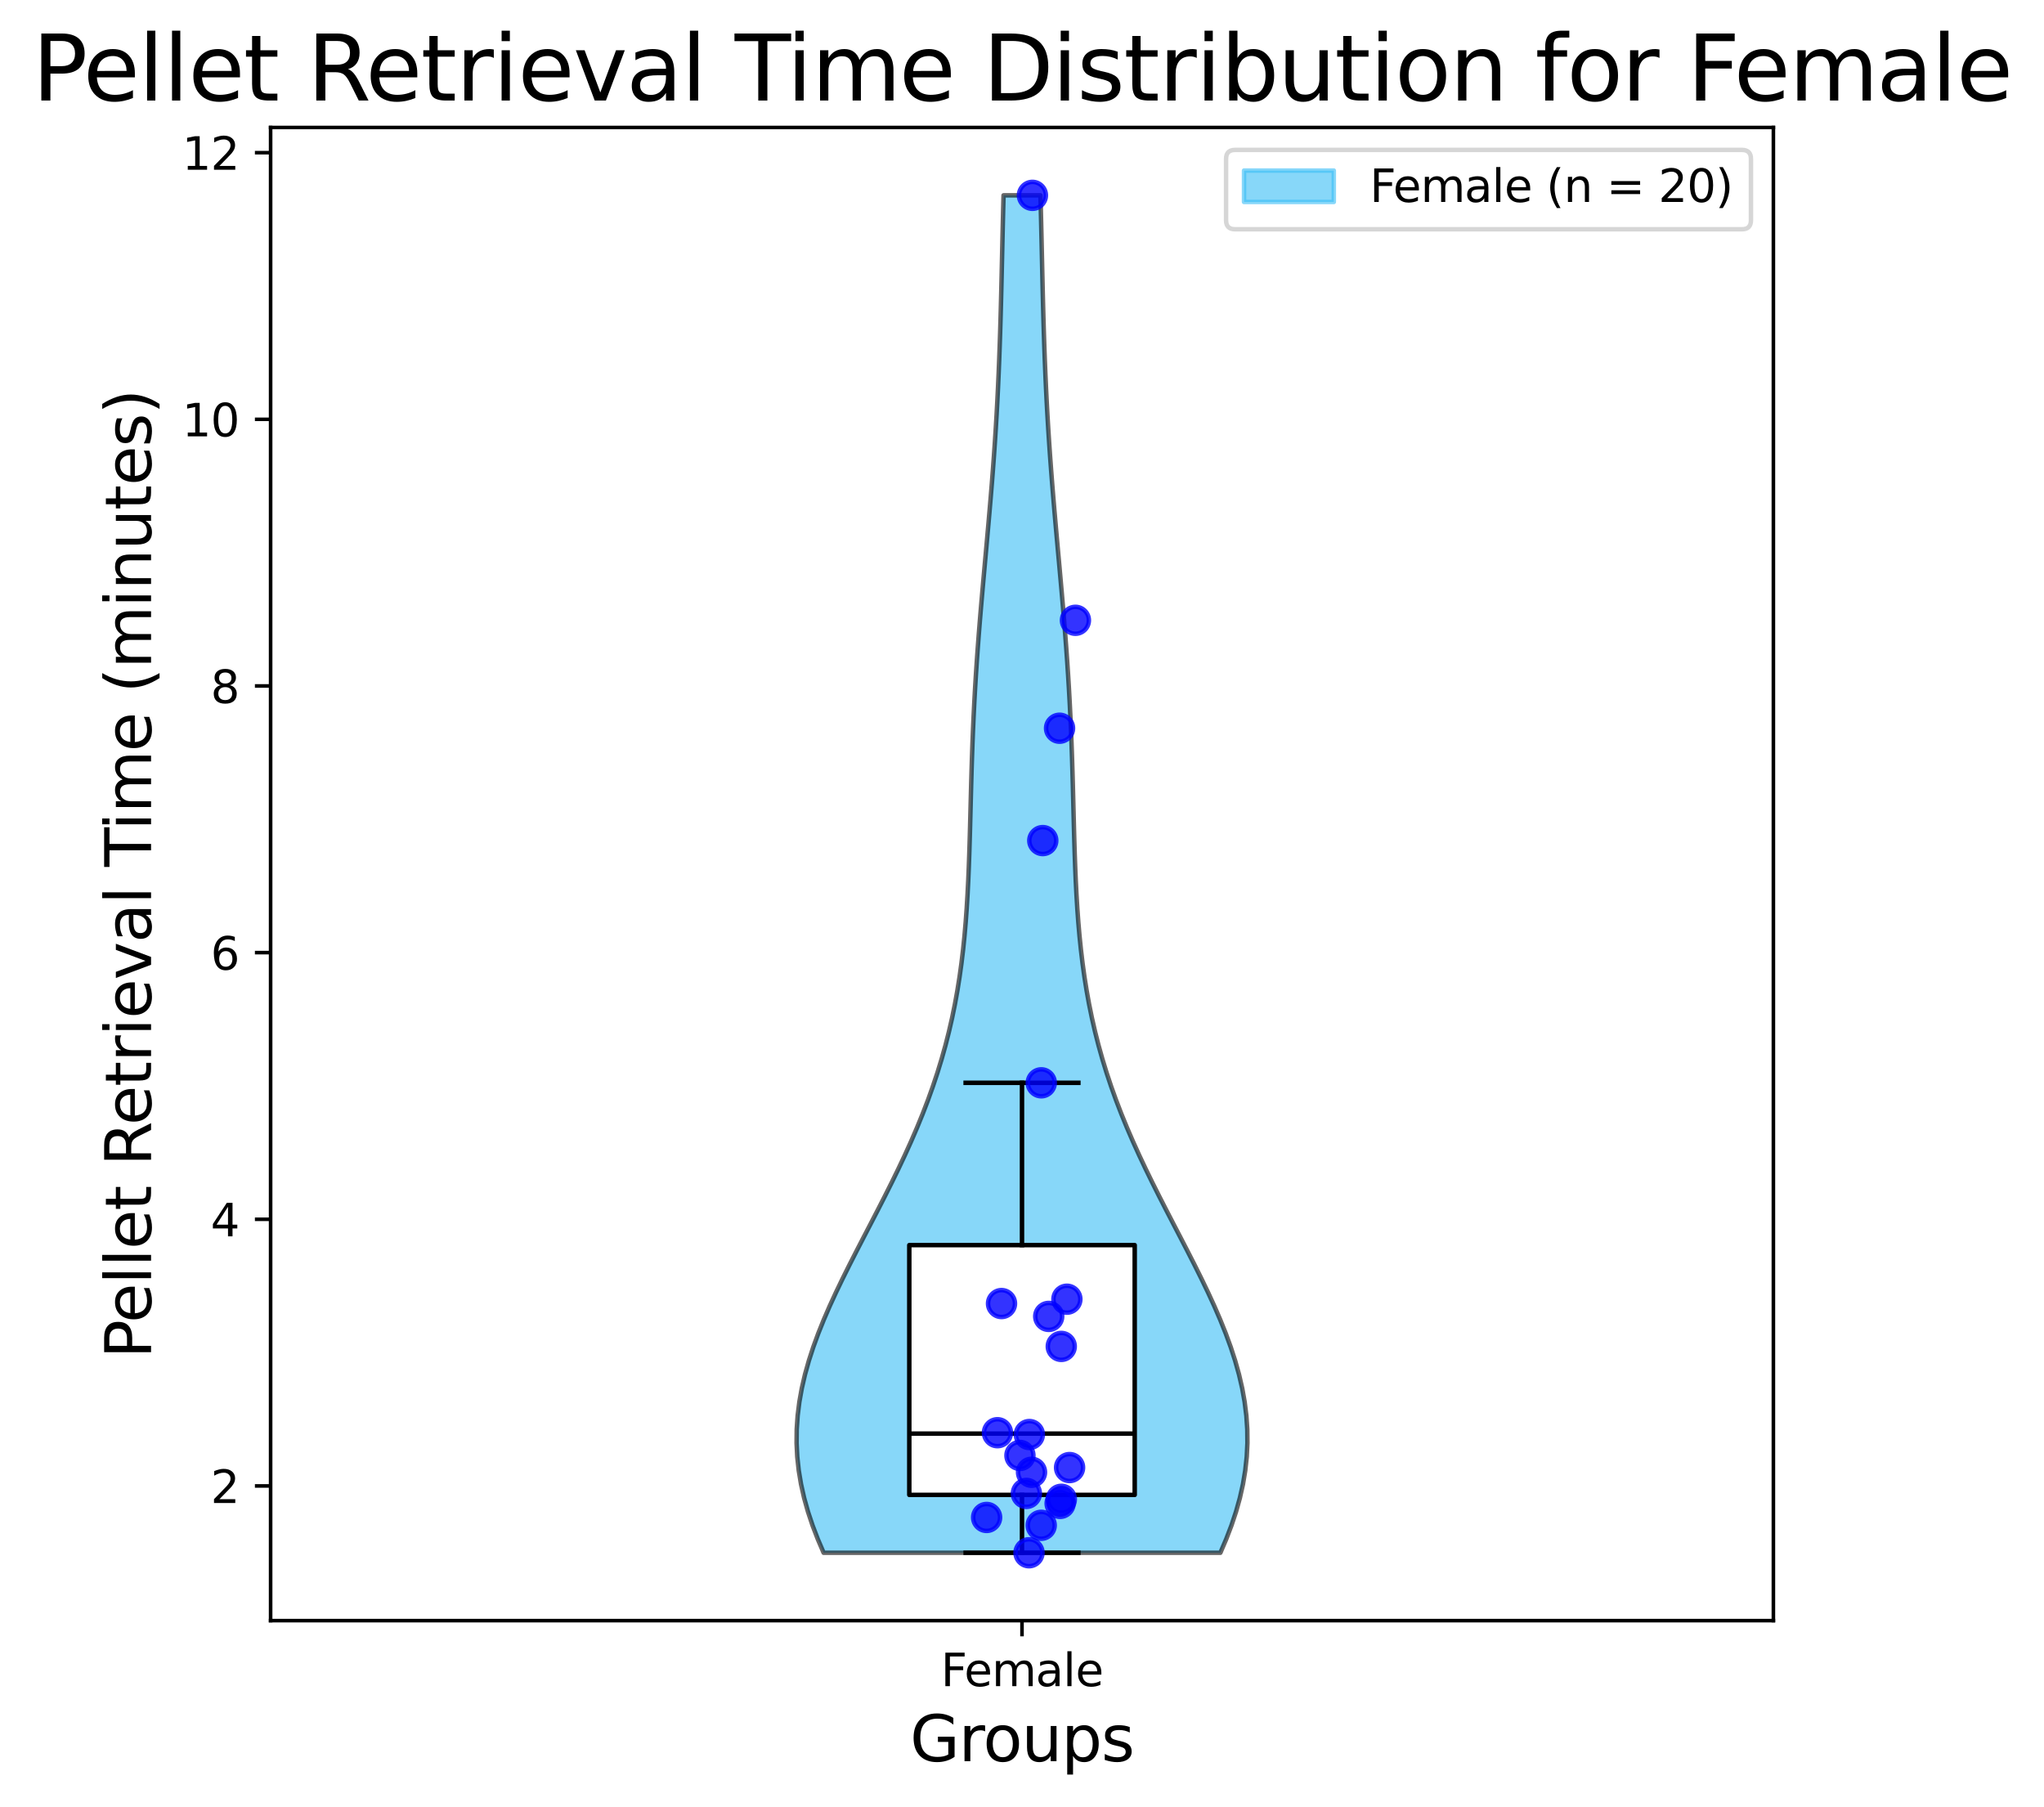 <?xml version="1.0" encoding="utf-8" standalone="no"?>
<!DOCTYPE svg PUBLIC "-//W3C//DTD SVG 1.1//EN"
  "http://www.w3.org/Graphics/SVG/1.1/DTD/svg11.dtd">
<svg xmlns:xlink="http://www.w3.org/1999/xlink" width="455.378pt" height="402.464pt" viewBox="0 0 455.378 402.464" xmlns="http://www.w3.org/2000/svg" version="1.1">
 <defs>
  <style type="text/css">*{stroke-linejoin: round; stroke-linecap: butt}</style>
 </defs>
 <g id="figure_1">
  <g id="patch_1">
   <path d="M 0 402.464 
L 455.378 402.464 
L 455.378 0 
L 0 0 
z
" style="fill: #ffffff"/>
  </g>
  <g id="axes_1">
   <g id="patch_2">
    <path d="M 60.289 361.037 
L 395.089 361.037 
L 395.089 28.397 
L 60.289 28.397 
z
" style="fill: #ffffff"/>
   </g>
   <g id="PolyCollection_1">
    <defs>
     <path id="m27d981e399" d="M 271.883 -56.547 
L 183.495 -56.547 
L 182.187 -59.602 
L 181.019 -62.657 
L 180.002 -65.711 
L 179.147 -68.766 
L 178.462 -71.82 
L 177.951 -74.875 
L 177.62 -77.929 
L 177.469 -80.984 
L 177.499 -84.038 
L 177.706 -87.093 
L 178.087 -90.147 
L 178.635 -93.202 
L 179.341 -96.257 
L 180.196 -99.311 
L 181.188 -102.366 
L 182.305 -105.42 
L 183.532 -108.475 
L 184.856 -111.529 
L 186.262 -114.584 
L 187.733 -117.638 
L 189.256 -120.693 
L 190.815 -123.748 
L 192.395 -126.802 
L 193.983 -129.857 
L 195.564 -132.911 
L 197.127 -135.966 
L 198.659 -139.02 
L 200.151 -142.075 
L 201.593 -145.129 
L 202.977 -148.184 
L 204.297 -151.238 
L 205.547 -154.293 
L 206.722 -157.347 
L 207.819 -160.402 
L 208.837 -163.457 
L 209.775 -166.511 
L 210.632 -169.566 
L 211.41 -172.62 
L 212.111 -175.675 
L 212.737 -178.729 
L 213.291 -181.784 
L 213.778 -184.838 
L 214.202 -187.893 
L 214.568 -190.947 
L 214.881 -194.002 
L 215.145 -197.057 
L 215.368 -200.111 
L 215.554 -203.166 
L 215.709 -206.22 
L 215.838 -209.275 
L 215.947 -212.329 
L 216.041 -215.384 
L 216.125 -218.438 
L 216.204 -221.493 
L 216.282 -224.548 
L 216.362 -227.602 
L 216.448 -230.657 
L 216.544 -233.711 
L 216.651 -236.766 
L 216.772 -239.82 
L 216.908 -242.875 
L 217.06 -245.929 
L 217.229 -248.984 
L 217.415 -252.038 
L 217.617 -255.093 
L 217.835 -258.147 
L 218.066 -261.202 
L 218.311 -264.257 
L 218.566 -267.311 
L 218.83 -270.366 
L 219.101 -273.42 
L 219.376 -276.475 
L 219.652 -279.529 
L 219.927 -282.584 
L 220.2 -285.638 
L 220.466 -288.693 
L 220.725 -291.748 
L 220.975 -294.802 
L 221.213 -297.857 
L 221.438 -300.911 
L 221.649 -303.966 
L 221.846 -307.02 
L 222.028 -310.075 
L 222.195 -313.129 
L 222.347 -316.184 
L 222.484 -319.238 
L 222.608 -322.293 
L 222.72 -325.348 
L 222.821 -328.402 
L 222.911 -331.457 
L 222.994 -334.511 
L 223.071 -337.566 
L 223.144 -340.62 
L 223.213 -343.675 
L 223.282 -346.729 
L 223.351 -349.784 
L 223.423 -352.838 
L 223.499 -355.893 
L 223.579 -358.947 
L 231.799 -358.947 
L 231.799 -358.947 
L 231.88 -355.893 
L 231.955 -352.838 
L 232.027 -349.784 
L 232.096 -346.729 
L 232.165 -343.675 
L 232.235 -340.62 
L 232.307 -337.566 
L 232.384 -334.511 
L 232.467 -331.457 
L 232.558 -328.402 
L 232.658 -325.348 
L 232.77 -322.293 
L 232.894 -319.238 
L 233.031 -316.184 
L 233.183 -313.129 
L 233.35 -310.075 
L 233.532 -307.02 
L 233.729 -303.966 
L 233.94 -300.911 
L 234.166 -297.857 
L 234.404 -294.802 
L 234.653 -291.748 
L 234.912 -288.693 
L 235.179 -285.638 
L 235.451 -282.584 
L 235.726 -279.529 
L 236.003 -276.475 
L 236.277 -273.42 
L 236.548 -270.366 
L 236.812 -267.311 
L 237.067 -264.257 
L 237.312 -261.202 
L 237.544 -258.147 
L 237.761 -255.093 
L 237.963 -252.038 
L 238.149 -248.984 
L 238.318 -245.929 
L 238.47 -242.875 
L 238.606 -239.82 
L 238.727 -236.766 
L 238.834 -233.711 
L 238.93 -230.657 
L 239.016 -227.602 
L 239.096 -224.548 
L 239.174 -221.493 
L 239.253 -218.438 
L 239.337 -215.384 
L 239.431 -212.329 
L 239.54 -209.275 
L 239.669 -206.22 
L 239.824 -203.166 
L 240.01 -200.111 
L 240.233 -197.057 
L 240.497 -194.002 
L 240.81 -190.947 
L 241.176 -187.893 
L 241.6 -184.838 
L 242.087 -181.784 
L 242.641 -178.729 
L 243.267 -175.675 
L 243.968 -172.62 
L 244.746 -169.566 
L 245.603 -166.511 
L 246.541 -163.457 
L 247.559 -160.402 
L 248.656 -157.347 
L 249.831 -154.293 
L 251.081 -151.238 
L 252.401 -148.184 
L 253.785 -145.129 
L 255.227 -142.075 
L 256.719 -139.02 
L 258.251 -135.966 
L 259.814 -132.911 
L 261.395 -129.857 
L 262.983 -126.802 
L 264.563 -123.748 
L 266.122 -120.693 
L 267.645 -117.638 
L 269.117 -114.584 
L 270.522 -111.529 
L 271.846 -108.475 
L 273.073 -105.42 
L 274.19 -102.366 
L 275.182 -99.311 
L 276.037 -96.257 
L 276.743 -93.202 
L 277.291 -90.147 
L 277.672 -87.093 
L 277.879 -84.038 
L 277.909 -80.984 
L 277.758 -77.929 
L 277.427 -74.875 
L 276.916 -71.82 
L 276.231 -68.766 
L 275.376 -65.711 
L 274.359 -62.657 
L 273.191 -59.602 
L 271.883 -56.547 
z
" style="stroke: #000000; stroke-opacity: 0.6"/>
    </defs>
    <g clip-path="url(#peb5d06dcdc)">
     <use xlink:href="#m27d981e399" x="0" y="402.464" style="fill: #38bcf5; fill-opacity: 0.6; stroke: #000000; stroke-opacity: 0.6"/>
    </g>
   </g>
   <g id="matplotlib.axis_1">
    <g id="xtick_1">
     <g id="line2d_1">
      <defs>
       <path id="mcfaff13a86" d="M 0 0 
L 0 3.5 
" style="stroke: #000000; stroke-width: 0.8"/>
      </defs>
      <g>
       <use xlink:href="#mcfaff13a86" x="227.689" y="361.037" style="stroke: #000000; stroke-width: 0.8"/>
      </g>
     </g>
     <g id="text_1">
      <!-- Female -->
      <g transform="translate(209.612 375.635) scale(0.1 -0.1)">
       <defs>
        <path id="DejaVuSans-46" d="M 628 4666 
L 3309 4666 
L 3309 4134 
L 1259 4134 
L 1259 2759 
L 3109 2759 
L 3109 2228 
L 1259 2228 
L 1259 0 
L 628 0 
L 628 4666 
z
" transform="scale(0.016)"/>
        <path id="DejaVuSans-65" d="M 3597 1894 
L 3597 1613 
L 953 1613 
Q 991 1019 1311 708 
Q 1631 397 2203 397 
Q 2534 397 2845 478 
Q 3156 559 3463 722 
L 3463 178 
Q 3153 47 2828 -22 
Q 2503 -91 2169 -91 
Q 1331 -91 842 396 
Q 353 884 353 1716 
Q 353 2575 817 3079 
Q 1281 3584 2069 3584 
Q 2775 3584 3186 3129 
Q 3597 2675 3597 1894 
z
M 3022 2063 
Q 3016 2534 2758 2815 
Q 2500 3097 2075 3097 
Q 1594 3097 1305 2825 
Q 1016 2553 972 2059 
L 3022 2063 
z
" transform="scale(0.016)"/>
        <path id="DejaVuSans-6d" d="M 3328 2828 
Q 3544 3216 3844 3400 
Q 4144 3584 4550 3584 
Q 5097 3584 5394 3201 
Q 5691 2819 5691 2113 
L 5691 0 
L 5113 0 
L 5113 2094 
Q 5113 2597 4934 2840 
Q 4756 3084 4391 3084 
Q 3944 3084 3684 2787 
Q 3425 2491 3425 1978 
L 3425 0 
L 2847 0 
L 2847 2094 
Q 2847 2600 2669 2842 
Q 2491 3084 2119 3084 
Q 1678 3084 1418 2786 
Q 1159 2488 1159 1978 
L 1159 0 
L 581 0 
L 581 3500 
L 1159 3500 
L 1159 2956 
Q 1356 3278 1631 3431 
Q 1906 3584 2284 3584 
Q 2666 3584 2933 3390 
Q 3200 3197 3328 2828 
z
" transform="scale(0.016)"/>
        <path id="DejaVuSans-61" d="M 2194 1759 
Q 1497 1759 1228 1600 
Q 959 1441 959 1056 
Q 959 750 1161 570 
Q 1363 391 1709 391 
Q 2188 391 2477 730 
Q 2766 1069 2766 1631 
L 2766 1759 
L 2194 1759 
z
M 3341 1997 
L 3341 0 
L 2766 0 
L 2766 531 
Q 2569 213 2275 61 
Q 1981 -91 1556 -91 
Q 1019 -91 701 211 
Q 384 513 384 1019 
Q 384 1609 779 1909 
Q 1175 2209 1959 2209 
L 2766 2209 
L 2766 2266 
Q 2766 2663 2505 2880 
Q 2244 3097 1772 3097 
Q 1472 3097 1187 3025 
Q 903 2953 641 2809 
L 641 3341 
Q 956 3463 1253 3523 
Q 1550 3584 1831 3584 
Q 2591 3584 2966 3190 
Q 3341 2797 3341 1997 
z
" transform="scale(0.016)"/>
        <path id="DejaVuSans-6c" d="M 603 4863 
L 1178 4863 
L 1178 0 
L 603 0 
L 603 4863 
z
" transform="scale(0.016)"/>
       </defs>
       <use xlink:href="#DejaVuSans-46"/>
       <use xlink:href="#DejaVuSans-65" x="52.02"/>
       <use xlink:href="#DejaVuSans-6d" x="113.543"/>
       <use xlink:href="#DejaVuSans-61" x="210.955"/>
       <use xlink:href="#DejaVuSans-6c" x="272.234"/>
       <use xlink:href="#DejaVuSans-65" x="300.018"/>
      </g>
     </g>
    </g>
    <g id="text_2">
     <!-- Groups -->
     <g transform="translate(202.735 392.353) scale(0.14 -0.14)">
      <defs>
       <path id="DejaVuSans-47" d="M 3809 666 
L 3809 1919 
L 2778 1919 
L 2778 2438 
L 4434 2438 
L 4434 434 
Q 4069 175 3628 42 
Q 3188 -91 2688 -91 
Q 1594 -91 976 548 
Q 359 1188 359 2328 
Q 359 3472 976 4111 
Q 1594 4750 2688 4750 
Q 3144 4750 3555 4637 
Q 3966 4525 4313 4306 
L 4313 3634 
Q 3963 3931 3569 4081 
Q 3175 4231 2741 4231 
Q 1884 4231 1454 3753 
Q 1025 3275 1025 2328 
Q 1025 1384 1454 906 
Q 1884 428 2741 428 
Q 3075 428 3337 486 
Q 3600 544 3809 666 
z
" transform="scale(0.016)"/>
       <path id="DejaVuSans-72" d="M 2631 2963 
Q 2534 3019 2420 3045 
Q 2306 3072 2169 3072 
Q 1681 3072 1420 2755 
Q 1159 2438 1159 1844 
L 1159 0 
L 581 0 
L 581 3500 
L 1159 3500 
L 1159 2956 
Q 1341 3275 1631 3429 
Q 1922 3584 2338 3584 
Q 2397 3584 2469 3576 
Q 2541 3569 2628 3553 
L 2631 2963 
z
" transform="scale(0.016)"/>
       <path id="DejaVuSans-6f" d="M 1959 3097 
Q 1497 3097 1228 2736 
Q 959 2375 959 1747 
Q 959 1119 1226 758 
Q 1494 397 1959 397 
Q 2419 397 2687 759 
Q 2956 1122 2956 1747 
Q 2956 2369 2687 2733 
Q 2419 3097 1959 3097 
z
M 1959 3584 
Q 2709 3584 3137 3096 
Q 3566 2609 3566 1747 
Q 3566 888 3137 398 
Q 2709 -91 1959 -91 
Q 1206 -91 779 398 
Q 353 888 353 1747 
Q 353 2609 779 3096 
Q 1206 3584 1959 3584 
z
" transform="scale(0.016)"/>
       <path id="DejaVuSans-75" d="M 544 1381 
L 544 3500 
L 1119 3500 
L 1119 1403 
Q 1119 906 1312 657 
Q 1506 409 1894 409 
Q 2359 409 2629 706 
Q 2900 1003 2900 1516 
L 2900 3500 
L 3475 3500 
L 3475 0 
L 2900 0 
L 2900 538 
Q 2691 219 2414 64 
Q 2138 -91 1772 -91 
Q 1169 -91 856 284 
Q 544 659 544 1381 
z
M 1991 3584 
L 1991 3584 
z
" transform="scale(0.016)"/>
       <path id="DejaVuSans-70" d="M 1159 525 
L 1159 -1331 
L 581 -1331 
L 581 3500 
L 1159 3500 
L 1159 2969 
Q 1341 3281 1617 3432 
Q 1894 3584 2278 3584 
Q 2916 3584 3314 3078 
Q 3713 2572 3713 1747 
Q 3713 922 3314 415 
Q 2916 -91 2278 -91 
Q 1894 -91 1617 61 
Q 1341 213 1159 525 
z
M 3116 1747 
Q 3116 2381 2855 2742 
Q 2594 3103 2138 3103 
Q 1681 3103 1420 2742 
Q 1159 2381 1159 1747 
Q 1159 1113 1420 752 
Q 1681 391 2138 391 
Q 2594 391 2855 752 
Q 3116 1113 3116 1747 
z
" transform="scale(0.016)"/>
       <path id="DejaVuSans-73" d="M 2834 3397 
L 2834 2853 
Q 2591 2978 2328 3040 
Q 2066 3103 1784 3103 
Q 1356 3103 1142 2972 
Q 928 2841 928 2578 
Q 928 2378 1081 2264 
Q 1234 2150 1697 2047 
L 1894 2003 
Q 2506 1872 2764 1633 
Q 3022 1394 3022 966 
Q 3022 478 2636 193 
Q 2250 -91 1575 -91 
Q 1294 -91 989 -36 
Q 684 19 347 128 
L 347 722 
Q 666 556 975 473 
Q 1284 391 1588 391 
Q 1994 391 2212 530 
Q 2431 669 2431 922 
Q 2431 1156 2273 1281 
Q 2116 1406 1581 1522 
L 1381 1569 
Q 847 1681 609 1914 
Q 372 2147 372 2553 
Q 372 3047 722 3315 
Q 1072 3584 1716 3584 
Q 2034 3584 2315 3537 
Q 2597 3491 2834 3397 
z
" transform="scale(0.016)"/>
      </defs>
      <use xlink:href="#DejaVuSans-47"/>
      <use xlink:href="#DejaVuSans-72" x="77.49"/>
      <use xlink:href="#DejaVuSans-6f" x="116.354"/>
      <use xlink:href="#DejaVuSans-75" x="177.535"/>
      <use xlink:href="#DejaVuSans-70" x="240.914"/>
      <use xlink:href="#DejaVuSans-73" x="304.391"/>
     </g>
    </g>
   </g>
   <g id="matplotlib.axis_2">
    <g id="ytick_1">
     <g id="line2d_2">
      <defs>
       <path id="m04437f7a31" d="M 0 0 
L -3.5 0 
" style="stroke: #000000; stroke-width: 0.8"/>
      </defs>
      <g>
       <use xlink:href="#m04437f7a31" x="60.289" y="331.026" style="stroke: #000000; stroke-width: 0.8"/>
      </g>
     </g>
     <g id="text_3">
      <!-- 2 -->
      <g transform="translate(46.927 334.825) scale(0.1 -0.1)">
       <defs>
        <path id="DejaVuSans-32" d="M 1228 531 
L 3431 531 
L 3431 0 
L 469 0 
L 469 531 
Q 828 903 1448 1529 
Q 2069 2156 2228 2338 
Q 2531 2678 2651 2914 
Q 2772 3150 2772 3378 
Q 2772 3750 2511 3984 
Q 2250 4219 1831 4219 
Q 1534 4219 1204 4116 
Q 875 4013 500 3803 
L 500 4441 
Q 881 4594 1212 4672 
Q 1544 4750 1819 4750 
Q 2544 4750 2975 4387 
Q 3406 4025 3406 3419 
Q 3406 3131 3298 2873 
Q 3191 2616 2906 2266 
Q 2828 2175 2409 1742 
Q 1991 1309 1228 531 
z
" transform="scale(0.016)"/>
       </defs>
       <use xlink:href="#DejaVuSans-32"/>
      </g>
     </g>
    </g>
    <g id="ytick_2">
     <g id="line2d_3">
      <g>
       <use xlink:href="#m04437f7a31" x="60.289" y="271.623" style="stroke: #000000; stroke-width: 0.8"/>
      </g>
     </g>
     <g id="text_4">
      <!-- 4 -->
      <g transform="translate(46.927 275.422) scale(0.1 -0.1)">
       <defs>
        <path id="DejaVuSans-34" d="M 2419 4116 
L 825 1625 
L 2419 1625 
L 2419 4116 
z
M 2253 4666 
L 3047 4666 
L 3047 1625 
L 3713 1625 
L 3713 1100 
L 3047 1100 
L 3047 0 
L 2419 0 
L 2419 1100 
L 313 1100 
L 313 1709 
L 2253 4666 
z
" transform="scale(0.016)"/>
       </defs>
       <use xlink:href="#DejaVuSans-34"/>
      </g>
     </g>
    </g>
    <g id="ytick_3">
     <g id="line2d_4">
      <g>
       <use xlink:href="#m04437f7a31" x="60.289" y="212.22" style="stroke: #000000; stroke-width: 0.8"/>
      </g>
     </g>
     <g id="text_5">
      <!-- 6 -->
      <g transform="translate(46.927 216.019) scale(0.1 -0.1)">
       <defs>
        <path id="DejaVuSans-36" d="M 2113 2584 
Q 1688 2584 1439 2293 
Q 1191 2003 1191 1497 
Q 1191 994 1439 701 
Q 1688 409 2113 409 
Q 2538 409 2786 701 
Q 3034 994 3034 1497 
Q 3034 2003 2786 2293 
Q 2538 2584 2113 2584 
z
M 3366 4563 
L 3366 3988 
Q 3128 4100 2886 4159 
Q 2644 4219 2406 4219 
Q 1781 4219 1451 3797 
Q 1122 3375 1075 2522 
Q 1259 2794 1537 2939 
Q 1816 3084 2150 3084 
Q 2853 3084 3261 2657 
Q 3669 2231 3669 1497 
Q 3669 778 3244 343 
Q 2819 -91 2113 -91 
Q 1303 -91 875 529 
Q 447 1150 447 2328 
Q 447 3434 972 4092 
Q 1497 4750 2381 4750 
Q 2619 4750 2861 4703 
Q 3103 4656 3366 4563 
z
" transform="scale(0.016)"/>
       </defs>
       <use xlink:href="#DejaVuSans-36"/>
      </g>
     </g>
    </g>
    <g id="ytick_4">
     <g id="line2d_5">
      <g>
       <use xlink:href="#m04437f7a31" x="60.289" y="152.817" style="stroke: #000000; stroke-width: 0.8"/>
      </g>
     </g>
     <g id="text_6">
      <!-- 8 -->
      <g transform="translate(46.927 156.616) scale(0.1 -0.1)">
       <defs>
        <path id="DejaVuSans-38" d="M 2034 2216 
Q 1584 2216 1326 1975 
Q 1069 1734 1069 1313 
Q 1069 891 1326 650 
Q 1584 409 2034 409 
Q 2484 409 2743 651 
Q 3003 894 3003 1313 
Q 3003 1734 2745 1975 
Q 2488 2216 2034 2216 
z
M 1403 2484 
Q 997 2584 770 2862 
Q 544 3141 544 3541 
Q 544 4100 942 4425 
Q 1341 4750 2034 4750 
Q 2731 4750 3128 4425 
Q 3525 4100 3525 3541 
Q 3525 3141 3298 2862 
Q 3072 2584 2669 2484 
Q 3125 2378 3379 2068 
Q 3634 1759 3634 1313 
Q 3634 634 3220 271 
Q 2806 -91 2034 -91 
Q 1263 -91 848 271 
Q 434 634 434 1313 
Q 434 1759 690 2068 
Q 947 2378 1403 2484 
z
M 1172 3481 
Q 1172 3119 1398 2916 
Q 1625 2713 2034 2713 
Q 2441 2713 2670 2916 
Q 2900 3119 2900 3481 
Q 2900 3844 2670 4047 
Q 2441 4250 2034 4250 
Q 1625 4250 1398 4047 
Q 1172 3844 1172 3481 
z
" transform="scale(0.016)"/>
       </defs>
       <use xlink:href="#DejaVuSans-38"/>
      </g>
     </g>
    </g>
    <g id="ytick_5">
     <g id="line2d_6">
      <g>
       <use xlink:href="#m04437f7a31" x="60.289" y="93.414" style="stroke: #000000; stroke-width: 0.8"/>
      </g>
     </g>
     <g id="text_7">
      <!-- 10 -->
      <g transform="translate(40.564 97.213) scale(0.1 -0.1)">
       <defs>
        <path id="DejaVuSans-31" d="M 794 531 
L 1825 531 
L 1825 4091 
L 703 3866 
L 703 4441 
L 1819 4666 
L 2450 4666 
L 2450 531 
L 3481 531 
L 3481 0 
L 794 0 
L 794 531 
z
" transform="scale(0.016)"/>
        <path id="DejaVuSans-30" d="M 2034 4250 
Q 1547 4250 1301 3770 
Q 1056 3291 1056 2328 
Q 1056 1369 1301 889 
Q 1547 409 2034 409 
Q 2525 409 2770 889 
Q 3016 1369 3016 2328 
Q 3016 3291 2770 3770 
Q 2525 4250 2034 4250 
z
M 2034 4750 
Q 2819 4750 3233 4129 
Q 3647 3509 3647 2328 
Q 3647 1150 3233 529 
Q 2819 -91 2034 -91 
Q 1250 -91 836 529 
Q 422 1150 422 2328 
Q 422 3509 836 4129 
Q 1250 4750 2034 4750 
z
" transform="scale(0.016)"/>
       </defs>
       <use xlink:href="#DejaVuSans-31"/>
       <use xlink:href="#DejaVuSans-30" x="63.623"/>
      </g>
     </g>
    </g>
    <g id="ytick_6">
     <g id="line2d_7">
      <g>
       <use xlink:href="#m04437f7a31" x="60.289" y="34.011" style="stroke: #000000; stroke-width: 0.8"/>
      </g>
     </g>
     <g id="text_8">
      <!-- 12 -->
      <g transform="translate(40.564 37.81) scale(0.1 -0.1)">
       <use xlink:href="#DejaVuSans-31"/>
       <use xlink:href="#DejaVuSans-32" x="63.623"/>
      </g>
     </g>
    </g>
    <g id="text_9">
     <!-- Pellet Retrieval Time (minutes) -->
     <g transform="translate(33.653 302.636) rotate(-90) scale(0.14 -0.14)">
      <defs>
       <path id="DejaVuSans-50" d="M 1259 4147 
L 1259 2394 
L 2053 2394 
Q 2494 2394 2734 2622 
Q 2975 2850 2975 3272 
Q 2975 3691 2734 3919 
Q 2494 4147 2053 4147 
L 1259 4147 
z
M 628 4666 
L 2053 4666 
Q 2838 4666 3239 4311 
Q 3641 3956 3641 3272 
Q 3641 2581 3239 2228 
Q 2838 1875 2053 1875 
L 1259 1875 
L 1259 0 
L 628 0 
L 628 4666 
z
" transform="scale(0.016)"/>
       <path id="DejaVuSans-74" d="M 1172 4494 
L 1172 3500 
L 2356 3500 
L 2356 3053 
L 1172 3053 
L 1172 1153 
Q 1172 725 1289 603 
Q 1406 481 1766 481 
L 2356 481 
L 2356 0 
L 1766 0 
Q 1100 0 847 248 
Q 594 497 594 1153 
L 594 3053 
L 172 3053 
L 172 3500 
L 594 3500 
L 594 4494 
L 1172 4494 
z
" transform="scale(0.016)"/>
       <path id="DejaVuSans-20" transform="scale(0.016)"/>
       <path id="DejaVuSans-52" d="M 2841 2188 
Q 3044 2119 3236 1894 
Q 3428 1669 3622 1275 
L 4263 0 
L 3584 0 
L 2988 1197 
Q 2756 1666 2539 1819 
Q 2322 1972 1947 1972 
L 1259 1972 
L 1259 0 
L 628 0 
L 628 4666 
L 2053 4666 
Q 2853 4666 3247 4331 
Q 3641 3997 3641 3322 
Q 3641 2881 3436 2590 
Q 3231 2300 2841 2188 
z
M 1259 4147 
L 1259 2491 
L 2053 2491 
Q 2509 2491 2742 2702 
Q 2975 2913 2975 3322 
Q 2975 3731 2742 3939 
Q 2509 4147 2053 4147 
L 1259 4147 
z
" transform="scale(0.016)"/>
       <path id="DejaVuSans-69" d="M 603 3500 
L 1178 3500 
L 1178 0 
L 603 0 
L 603 3500 
z
M 603 4863 
L 1178 4863 
L 1178 4134 
L 603 4134 
L 603 4863 
z
" transform="scale(0.016)"/>
       <path id="DejaVuSans-76" d="M 191 3500 
L 800 3500 
L 1894 563 
L 2988 3500 
L 3597 3500 
L 2284 0 
L 1503 0 
L 191 3500 
z
" transform="scale(0.016)"/>
       <path id="DejaVuSans-54" d="M -19 4666 
L 3928 4666 
L 3928 4134 
L 2272 4134 
L 2272 0 
L 1638 0 
L 1638 4134 
L -19 4134 
L -19 4666 
z
" transform="scale(0.016)"/>
       <path id="DejaVuSans-28" d="M 1984 4856 
Q 1566 4138 1362 3434 
Q 1159 2731 1159 2009 
Q 1159 1288 1364 580 
Q 1569 -128 1984 -844 
L 1484 -844 
Q 1016 -109 783 600 
Q 550 1309 550 2009 
Q 550 2706 781 3412 
Q 1013 4119 1484 4856 
L 1984 4856 
z
" transform="scale(0.016)"/>
       <path id="DejaVuSans-6e" d="M 3513 2113 
L 3513 0 
L 2938 0 
L 2938 2094 
Q 2938 2591 2744 2837 
Q 2550 3084 2163 3084 
Q 1697 3084 1428 2787 
Q 1159 2491 1159 1978 
L 1159 0 
L 581 0 
L 581 3500 
L 1159 3500 
L 1159 2956 
Q 1366 3272 1645 3428 
Q 1925 3584 2291 3584 
Q 2894 3584 3203 3211 
Q 3513 2838 3513 2113 
z
" transform="scale(0.016)"/>
       <path id="DejaVuSans-29" d="M 513 4856 
L 1013 4856 
Q 1481 4119 1714 3412 
Q 1947 2706 1947 2009 
Q 1947 1309 1714 600 
Q 1481 -109 1013 -844 
L 513 -844 
Q 928 -128 1133 580 
Q 1338 1288 1338 2009 
Q 1338 2731 1133 3434 
Q 928 4138 513 4856 
z
" transform="scale(0.016)"/>
      </defs>
      <use xlink:href="#DejaVuSans-50"/>
      <use xlink:href="#DejaVuSans-65" x="56.678"/>
      <use xlink:href="#DejaVuSans-6c" x="118.201"/>
      <use xlink:href="#DejaVuSans-6c" x="145.984"/>
      <use xlink:href="#DejaVuSans-65" x="173.768"/>
      <use xlink:href="#DejaVuSans-74" x="235.291"/>
      <use xlink:href="#DejaVuSans-20" x="274.5"/>
      <use xlink:href="#DejaVuSans-52" x="306.287"/>
      <use xlink:href="#DejaVuSans-65" x="371.27"/>
      <use xlink:href="#DejaVuSans-74" x="432.793"/>
      <use xlink:href="#DejaVuSans-72" x="472.002"/>
      <use xlink:href="#DejaVuSans-69" x="513.115"/>
      <use xlink:href="#DejaVuSans-65" x="540.898"/>
      <use xlink:href="#DejaVuSans-76" x="602.422"/>
      <use xlink:href="#DejaVuSans-61" x="661.602"/>
      <use xlink:href="#DejaVuSans-6c" x="722.881"/>
      <use xlink:href="#DejaVuSans-20" x="750.664"/>
      <use xlink:href="#DejaVuSans-54" x="782.451"/>
      <use xlink:href="#DejaVuSans-69" x="840.41"/>
      <use xlink:href="#DejaVuSans-6d" x="868.193"/>
      <use xlink:href="#DejaVuSans-65" x="965.605"/>
      <use xlink:href="#DejaVuSans-20" x="1027.129"/>
      <use xlink:href="#DejaVuSans-28" x="1058.916"/>
      <use xlink:href="#DejaVuSans-6d" x="1097.93"/>
      <use xlink:href="#DejaVuSans-69" x="1195.342"/>
      <use xlink:href="#DejaVuSans-6e" x="1223.125"/>
      <use xlink:href="#DejaVuSans-75" x="1286.504"/>
      <use xlink:href="#DejaVuSans-74" x="1349.883"/>
      <use xlink:href="#DejaVuSans-65" x="1389.092"/>
      <use xlink:href="#DejaVuSans-73" x="1450.615"/>
      <use xlink:href="#DejaVuSans-29" x="1502.715"/>
     </g>
    </g>
   </g>
   <g id="patch_3">
    <path d="M 202.579 333.023 
L 252.799 333.023 
L 252.799 277.38 
L 202.579 277.38 
L 202.579 333.023 
z
" clip-path="url(#peb5d06dcdc)" style="fill: #ffffff; stroke: #000000; stroke-linejoin: miter"/>
   </g>
   <g id="line2d_8">
    <path d="M 227.689 333.023 
L 227.689 345.917 
" clip-path="url(#peb5d06dcdc)" style="fill: none; stroke: #000000; stroke-linecap: square"/>
   </g>
   <g id="line2d_9">
    <path d="M 227.689 277.38 
L 227.689 241.224 
" clip-path="url(#peb5d06dcdc)" style="fill: none; stroke: #000000; stroke-linecap: square"/>
   </g>
   <g id="line2d_10">
    <path d="M 215.134 345.917 
L 240.244 345.917 
" clip-path="url(#peb5d06dcdc)" style="fill: none; stroke: #000000; stroke-linecap: square"/>
   </g>
   <g id="line2d_11">
    <path d="M 215.134 241.224 
L 240.244 241.224 
" clip-path="url(#peb5d06dcdc)" style="fill: none; stroke: #000000; stroke-linecap: square"/>
   </g>
   <g id="line2d_12">
    <path d="M 202.579 319.374 
L 252.799 319.374 
" clip-path="url(#peb5d06dcdc)" style="fill: none; stroke: #000000"/>
   </g>
   <g id="patch_4">
    <path d="M 60.289 361.037 
L 60.289 28.397 
" style="fill: none; stroke: #000000; stroke-width: 0.8; stroke-linejoin: miter; stroke-linecap: square"/>
   </g>
   <g id="patch_5">
    <path d="M 395.089 361.037 
L 395.089 28.397 
" style="fill: none; stroke: #000000; stroke-width: 0.8; stroke-linejoin: miter; stroke-linecap: square"/>
   </g>
   <g id="patch_6">
    <path d="M 60.289 361.037 
L 395.089 361.037 
" style="fill: none; stroke: #000000; stroke-width: 0.8; stroke-linejoin: miter; stroke-linecap: square"/>
   </g>
   <g id="patch_7">
    <path d="M 60.289 28.397 
L 395.089 28.397 
" style="fill: none; stroke: #000000; stroke-width: 0.8; stroke-linejoin: miter; stroke-linecap: square"/>
   </g>
   <g id="PathCollection_1">
    <defs>
     <path id="mefdc023f6e" d="M 0 3 
C 0.796 3 1.559 2.684 2.121 2.121 
C 2.684 1.559 3 0.796 3 0 
C 3 -0.796 2.684 -1.559 2.121 -2.121 
C 1.559 -2.684 0.796 -3 0 -3 
C -0.796 -3 -1.559 -2.684 -2.121 -2.121 
C -2.684 -1.559 -3 -0.796 -3 0 
C -3 0.796 -2.684 1.559 -2.121 2.121 
C -1.559 2.684 -0.796 3 0 3 
z
" style="stroke: #0000ff; stroke-opacity: 0.8"/>
    </defs>
    <g clip-path="url(#peb5d06dcdc)">
     <use xlink:href="#mefdc023f6e" x="233.64" y="293.261" style="fill: #0000ff; fill-opacity: 0.8; stroke: #0000ff; stroke-opacity: 0.8"/>
     <use xlink:href="#mefdc023f6e" x="238.289" y="326.934" style="fill: #0000ff; fill-opacity: 0.8; stroke: #0000ff; stroke-opacity: 0.8"/>
     <use xlink:href="#mefdc023f6e" x="229.252" y="345.917" style="fill: #0000ff; fill-opacity: 0.8; stroke: #0000ff; stroke-opacity: 0.8"/>
     <use xlink:href="#mefdc023f6e" x="236.454" y="334.005" style="fill: #0000ff; fill-opacity: 0.8; stroke: #0000ff; stroke-opacity: 0.8"/>
     <use xlink:href="#mefdc023f6e" x="236.054" y="162.231" style="fill: #0000ff; fill-opacity: 0.8; stroke: #0000ff; stroke-opacity: 0.8"/>
     <use xlink:href="#mefdc023f6e" x="239.593" y="138.187" style="fill: #0000ff; fill-opacity: 0.8; stroke: #0000ff; stroke-opacity: 0.8"/>
     <use xlink:href="#mefdc023f6e" x="231.985" y="241.224" style="fill: #0000ff; fill-opacity: 0.8; stroke: #0000ff; stroke-opacity: 0.8"/>
     <use xlink:href="#mefdc023f6e" x="228.666" y="332.695" style="fill: #0000ff; fill-opacity: 0.8; stroke: #0000ff; stroke-opacity: 0.8"/>
     <use xlink:href="#mefdc023f6e" x="222.222" y="319.171" style="fill: #0000ff; fill-opacity: 0.8; stroke: #0000ff; stroke-opacity: 0.8"/>
     <use xlink:href="#mefdc023f6e" x="230.013" y="43.517" style="fill: #0000ff; fill-opacity: 0.8; stroke: #0000ff; stroke-opacity: 0.8"/>
     <use xlink:href="#mefdc023f6e" x="229.811" y="327.985" style="fill: #0000ff; fill-opacity: 0.8; stroke: #0000ff; stroke-opacity: 0.8"/>
     <use xlink:href="#mefdc023f6e" x="236.438" y="299.946" style="fill: #0000ff; fill-opacity: 0.8; stroke: #0000ff; stroke-opacity: 0.8"/>
     <use xlink:href="#mefdc023f6e" x="229.327" y="319.578" style="fill: #0000ff; fill-opacity: 0.8; stroke: #0000ff; stroke-opacity: 0.8"/>
     <use xlink:href="#mefdc023f6e" x="232.318" y="187.26" style="fill: #0000ff; fill-opacity: 0.8; stroke: #0000ff; stroke-opacity: 0.8"/>
     <use xlink:href="#mefdc023f6e" x="227.23" y="324.236" style="fill: #0000ff; fill-opacity: 0.8; stroke: #0000ff; stroke-opacity: 0.8"/>
     <use xlink:href="#mefdc023f6e" x="237.691" y="289.432" style="fill: #0000ff; fill-opacity: 0.8; stroke: #0000ff; stroke-opacity: 0.8"/>
     <use xlink:href="#mefdc023f6e" x="236.183" y="334.918" style="fill: #0000ff; fill-opacity: 0.8; stroke: #0000ff; stroke-opacity: 0.8"/>
     <use xlink:href="#mefdc023f6e" x="219.806" y="338.05" style="fill: #0000ff; fill-opacity: 0.8; stroke: #0000ff; stroke-opacity: 0.8"/>
     <use xlink:href="#mefdc023f6e" x="231.972" y="339.8" style="fill: #0000ff; fill-opacity: 0.8; stroke: #0000ff; stroke-opacity: 0.8"/>
     <use xlink:href="#mefdc023f6e" x="223.125" y="290.399" style="fill: #0000ff; fill-opacity: 0.8; stroke: #0000ff; stroke-opacity: 0.8"/>
    </g>
   </g>
   <g id="text_10">
    <!-- Pellet Retrieval Time Distribution for Female -->
    <g transform="translate(7.2 22.397) scale(0.2 -0.2)">
     <defs>
      <path id="DejaVuSans-44" d="M 1259 4147 
L 1259 519 
L 2022 519 
Q 2988 519 3436 956 
Q 3884 1394 3884 2338 
Q 3884 3275 3436 3711 
Q 2988 4147 2022 4147 
L 1259 4147 
z
M 628 4666 
L 1925 4666 
Q 3281 4666 3915 4102 
Q 4550 3538 4550 2338 
Q 4550 1131 3912 565 
Q 3275 0 1925 0 
L 628 0 
L 628 4666 
z
" transform="scale(0.016)"/>
      <path id="DejaVuSans-62" d="M 3116 1747 
Q 3116 2381 2855 2742 
Q 2594 3103 2138 3103 
Q 1681 3103 1420 2742 
Q 1159 2381 1159 1747 
Q 1159 1113 1420 752 
Q 1681 391 2138 391 
Q 2594 391 2855 752 
Q 3116 1113 3116 1747 
z
M 1159 2969 
Q 1341 3281 1617 3432 
Q 1894 3584 2278 3584 
Q 2916 3584 3314 3078 
Q 3713 2572 3713 1747 
Q 3713 922 3314 415 
Q 2916 -91 2278 -91 
Q 1894 -91 1617 61 
Q 1341 213 1159 525 
L 1159 0 
L 581 0 
L 581 4863 
L 1159 4863 
L 1159 2969 
z
" transform="scale(0.016)"/>
      <path id="DejaVuSans-66" d="M 2375 4863 
L 2375 4384 
L 1825 4384 
Q 1516 4384 1395 4259 
Q 1275 4134 1275 3809 
L 1275 3500 
L 2222 3500 
L 2222 3053 
L 1275 3053 
L 1275 0 
L 697 0 
L 697 3053 
L 147 3053 
L 147 3500 
L 697 3500 
L 697 3744 
Q 697 4328 969 4595 
Q 1241 4863 1831 4863 
L 2375 4863 
z
" transform="scale(0.016)"/>
     </defs>
     <use xlink:href="#DejaVuSans-50"/>
     <use xlink:href="#DejaVuSans-65" x="56.678"/>
     <use xlink:href="#DejaVuSans-6c" x="118.201"/>
     <use xlink:href="#DejaVuSans-6c" x="145.984"/>
     <use xlink:href="#DejaVuSans-65" x="173.768"/>
     <use xlink:href="#DejaVuSans-74" x="235.291"/>
     <use xlink:href="#DejaVuSans-20" x="274.5"/>
     <use xlink:href="#DejaVuSans-52" x="306.287"/>
     <use xlink:href="#DejaVuSans-65" x="371.27"/>
     <use xlink:href="#DejaVuSans-74" x="432.793"/>
     <use xlink:href="#DejaVuSans-72" x="472.002"/>
     <use xlink:href="#DejaVuSans-69" x="513.115"/>
     <use xlink:href="#DejaVuSans-65" x="540.898"/>
     <use xlink:href="#DejaVuSans-76" x="602.422"/>
     <use xlink:href="#DejaVuSans-61" x="661.602"/>
     <use xlink:href="#DejaVuSans-6c" x="722.881"/>
     <use xlink:href="#DejaVuSans-20" x="750.664"/>
     <use xlink:href="#DejaVuSans-54" x="782.451"/>
     <use xlink:href="#DejaVuSans-69" x="840.41"/>
     <use xlink:href="#DejaVuSans-6d" x="868.193"/>
     <use xlink:href="#DejaVuSans-65" x="965.605"/>
     <use xlink:href="#DejaVuSans-20" x="1027.129"/>
     <use xlink:href="#DejaVuSans-44" x="1058.916"/>
     <use xlink:href="#DejaVuSans-69" x="1135.918"/>
     <use xlink:href="#DejaVuSans-73" x="1163.701"/>
     <use xlink:href="#DejaVuSans-74" x="1215.801"/>
     <use xlink:href="#DejaVuSans-72" x="1255.01"/>
     <use xlink:href="#DejaVuSans-69" x="1296.123"/>
     <use xlink:href="#DejaVuSans-62" x="1323.906"/>
     <use xlink:href="#DejaVuSans-75" x="1387.383"/>
     <use xlink:href="#DejaVuSans-74" x="1450.762"/>
     <use xlink:href="#DejaVuSans-69" x="1489.971"/>
     <use xlink:href="#DejaVuSans-6f" x="1517.754"/>
     <use xlink:href="#DejaVuSans-6e" x="1578.936"/>
     <use xlink:href="#DejaVuSans-20" x="1642.314"/>
     <use xlink:href="#DejaVuSans-66" x="1674.102"/>
     <use xlink:href="#DejaVuSans-6f" x="1709.307"/>
     <use xlink:href="#DejaVuSans-72" x="1770.488"/>
     <use xlink:href="#DejaVuSans-20" x="1811.602"/>
     <use xlink:href="#DejaVuSans-46" x="1843.389"/>
     <use xlink:href="#DejaVuSans-65" x="1895.408"/>
     <use xlink:href="#DejaVuSans-6d" x="1956.932"/>
     <use xlink:href="#DejaVuSans-61" x="2054.344"/>
     <use xlink:href="#DejaVuSans-6c" x="2115.623"/>
     <use xlink:href="#DejaVuSans-65" x="2143.406"/>
    </g>
   </g>
   <g id="legend_1">
    <g id="patch_8">
     <path d="M 275.155 51.075 
L 388.089 51.075 
Q 390.089 51.075 390.089 49.075 
L 390.089 35.397 
Q 390.089 33.397 388.089 33.397 
L 275.155 33.397 
Q 273.155 33.397 273.155 35.397 
L 273.155 49.075 
Q 273.155 51.075 275.155 51.075 
z
" style="fill: #ffffff; opacity: 0.8; stroke: #cccccc; stroke-linejoin: miter"/>
    </g>
    <g id="patch_9">
     <path d="M 277.155 44.995 
L 297.155 44.995 
L 297.155 37.995 
L 277.155 37.995 
z
" style="fill: #38bcf5; opacity: 0.6; stroke: #38bcf5; stroke-linejoin: miter"/>
    </g>
    <g id="text_11">
     <!-- Female (n = 20) -->
     <g transform="translate(305.155 44.995) scale(0.1 -0.1)">
      <defs>
       <path id="DejaVuSans-3d" d="M 678 2906 
L 4684 2906 
L 4684 2381 
L 678 2381 
L 678 2906 
z
M 678 1631 
L 4684 1631 
L 4684 1100 
L 678 1100 
L 678 1631 
z
" transform="scale(0.016)"/>
      </defs>
      <use xlink:href="#DejaVuSans-46"/>
      <use xlink:href="#DejaVuSans-65" x="52.02"/>
      <use xlink:href="#DejaVuSans-6d" x="113.543"/>
      <use xlink:href="#DejaVuSans-61" x="210.955"/>
      <use xlink:href="#DejaVuSans-6c" x="272.234"/>
      <use xlink:href="#DejaVuSans-65" x="300.018"/>
      <use xlink:href="#DejaVuSans-20" x="361.541"/>
      <use xlink:href="#DejaVuSans-28" x="393.328"/>
      <use xlink:href="#DejaVuSans-6e" x="432.342"/>
      <use xlink:href="#DejaVuSans-20" x="495.721"/>
      <use xlink:href="#DejaVuSans-3d" x="527.508"/>
      <use xlink:href="#DejaVuSans-20" x="611.297"/>
      <use xlink:href="#DejaVuSans-32" x="643.084"/>
      <use xlink:href="#DejaVuSans-30" x="706.707"/>
      <use xlink:href="#DejaVuSans-29" x="770.33"/>
     </g>
    </g>
   </g>
  </g>
 </g>
 <defs>
  <clipPath id="peb5d06dcdc">
   <rect x="60.289" y="28.397" width="334.8" height="332.64"/>
  </clipPath>
 </defs>
</svg>

